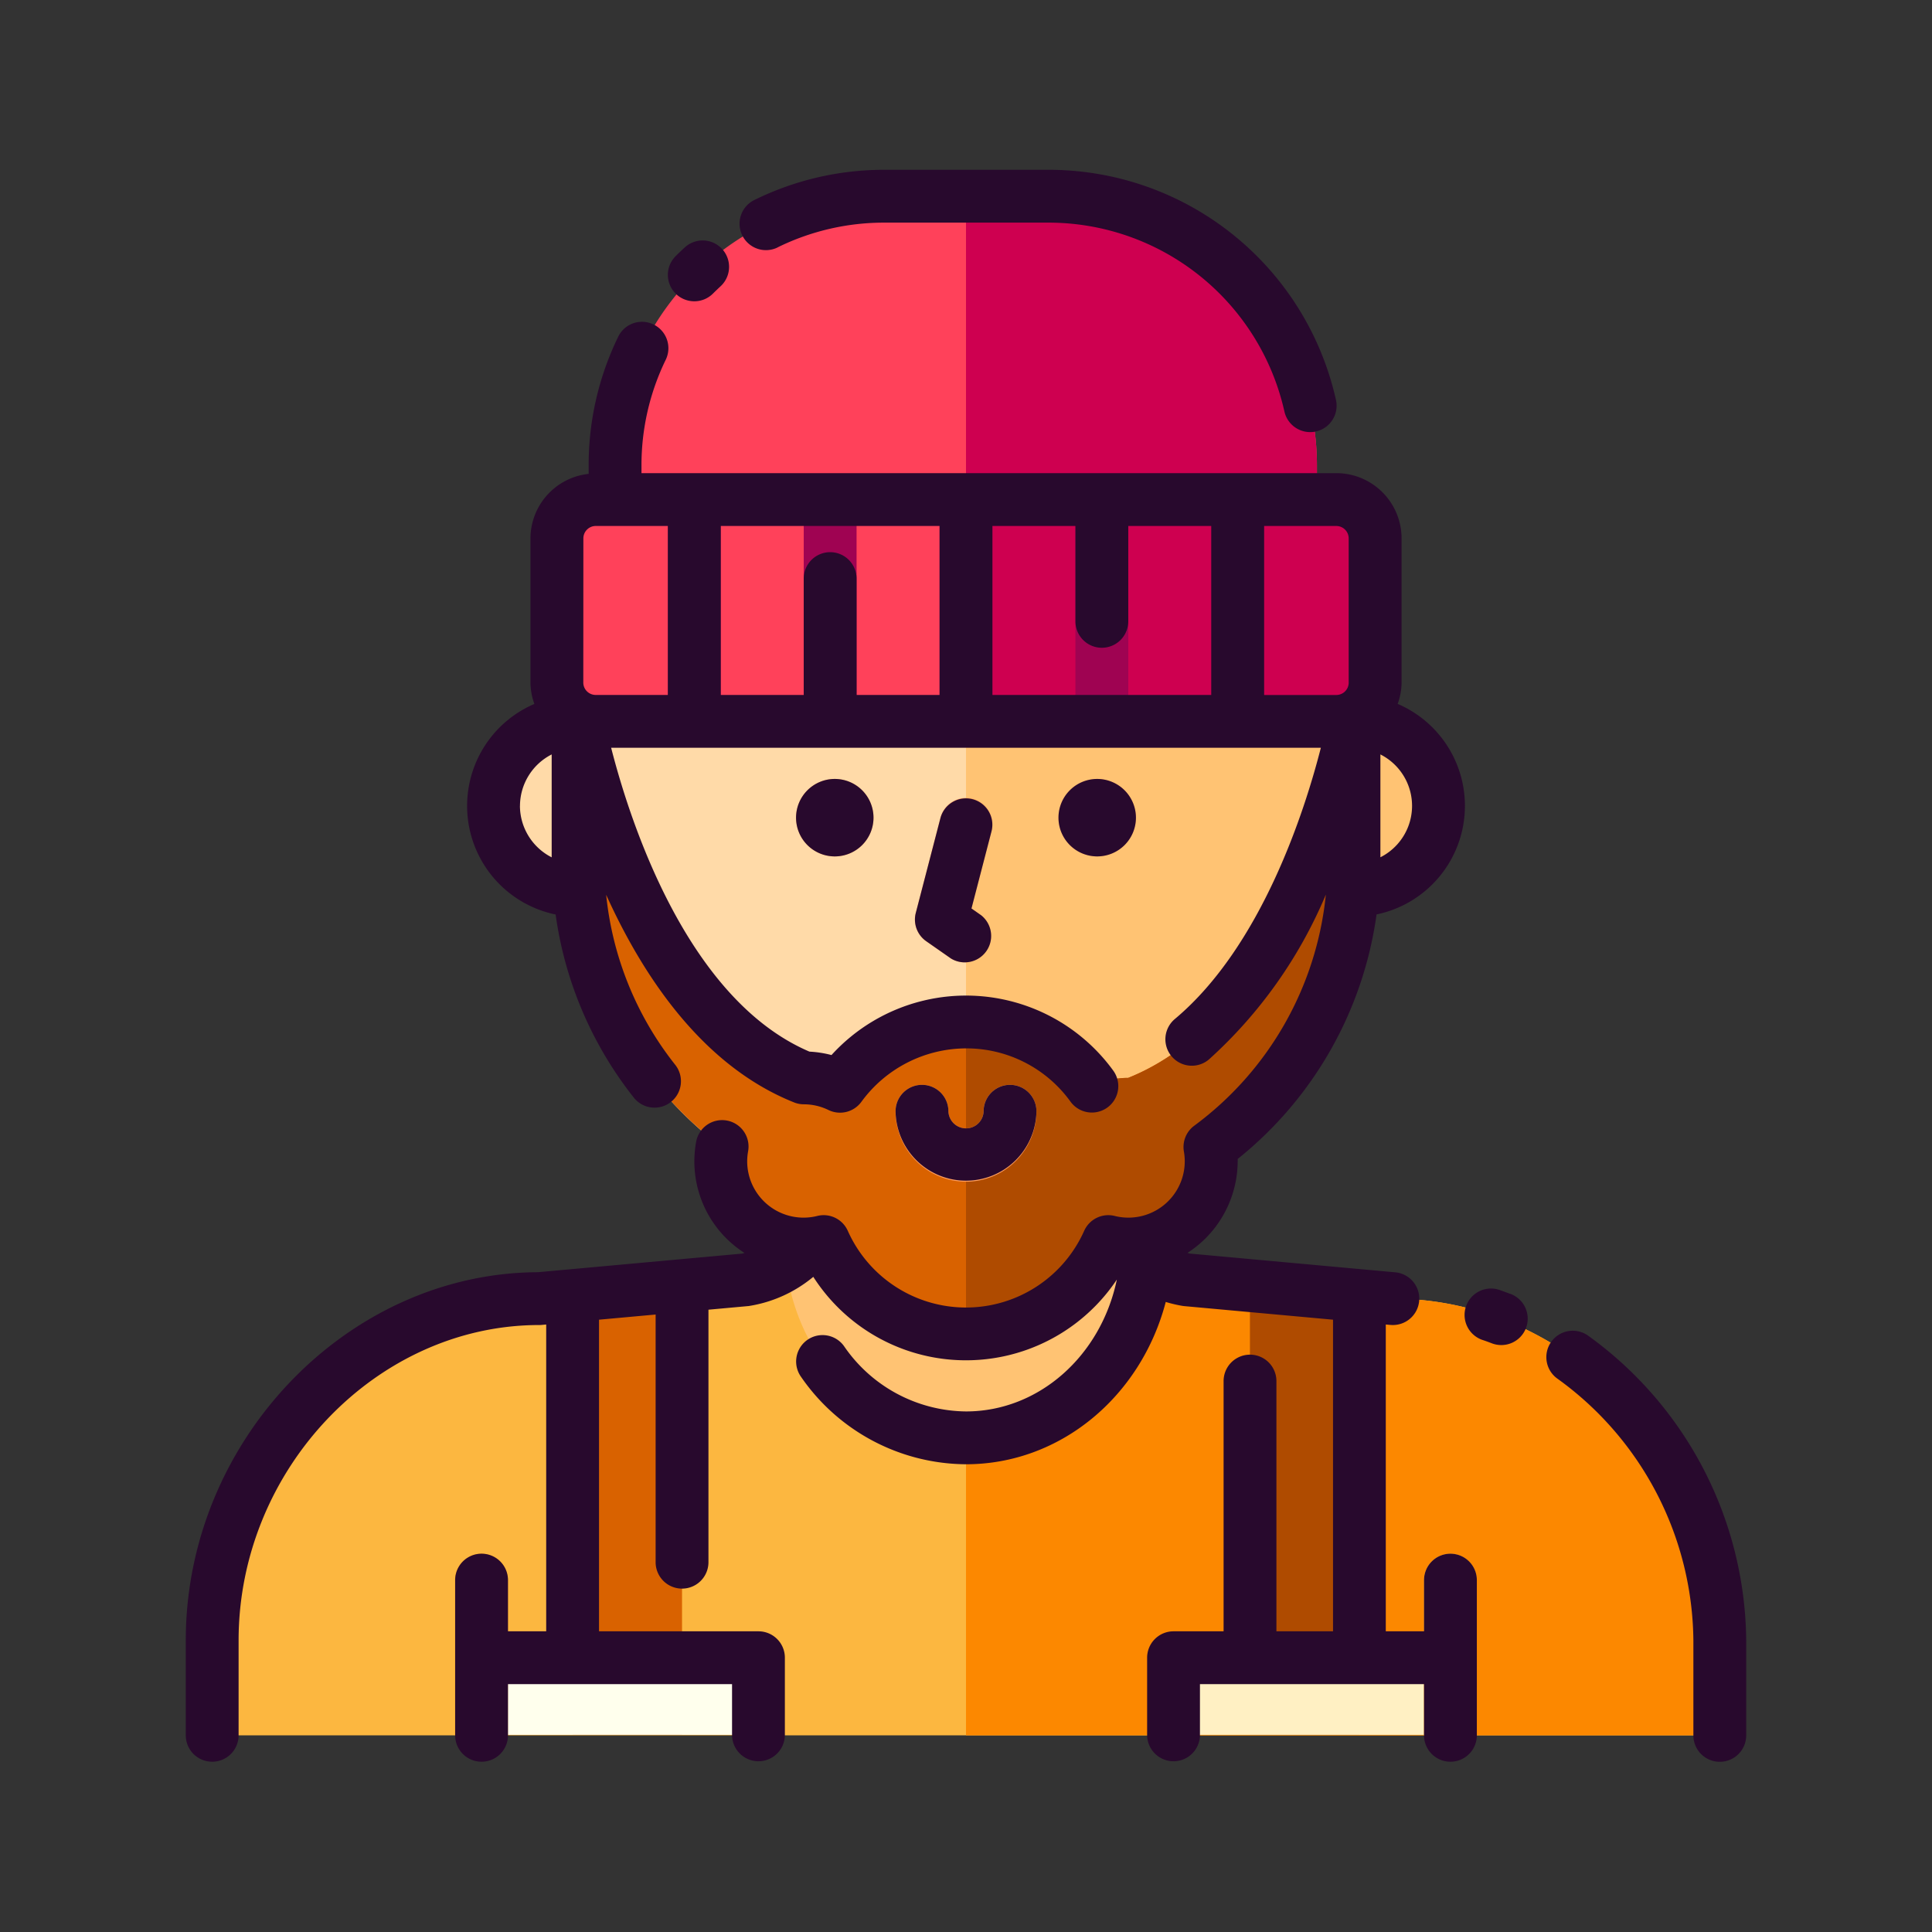  <svg width="512" height="512" viewBox="0 0 128 128" xmlns="http://www.w3.org/2000/svg">
    <rect x="0" y="0" width="128" height="128" fill="#333333" stroke="none"/>
    <path
      d="m66.016 80.695h-4.032a23.689 23.689 0 0 1 -23.689-23.689v-9.213h51.41v9.213a23.689 23.689 0 0 1 -23.689 23.689z"
      fill="#ffdaa8"
    />
    <path
      d="m64 80.695h2.016a23.689 23.689 0 0 0 23.689-23.689v-9.213h-25.705z"
      fill="#ffc373"
    />
    <path
      d="m113.94 108.68v6.29h-99.88v-6.29c0-11.96 9.7-22.64 21.66-22.64l13.67-1.25a7.051 7.051 0 0 0 5.63-4.95l1.27-4.29h15.42l1.27 4.29a7.051 7.051 0 0 0 5.63 4.95l13.67 1.25c11.96 0 21.66 10.68 21.66 22.64z"
      fill="#fcb740"
    />
    <path
      d="m92.28 86.04-13.67-1.25a7.051 7.051 0 0 1 -5.63-4.95l-1.27-4.29h-7.71v39.42h49.94v-6.29c0-11.96-9.7-22.64-21.66-22.64z"
      fill="#fc8800"
    />
    <path
      d="m64 95.261c6.165 0 11.238-5.03 11.93-11.506a7.044 7.044 0 0 1 -2.946-3.92l-1.269-4.281h-15.43l-1.269 4.281a7.044 7.044 0 0 1 -2.946 3.92c.692 6.476 5.765 11.506 11.93 11.506z"
      fill="#ffc373"
    />
    <path
      d="m74.741 71.413a5.472 5.472 0 0 0 -2.4.554 10.308 10.308 0 0 0 -16.693 0 5.472 5.472 0 0 0 -2.4-.554c-11.491-4.587-14.964-23.62-14.964-23.62v9.213a23.636 23.636 0 0 0 9.544 18.985 5.483 5.483 0 0 0 6.733 6.266 10.324 10.324 0 0 0 18.857 0 5.477 5.477 0 0 0 6.733-6.266 23.636 23.636 0 0 0 9.544-18.985v-9.213s-3.462 19.033-14.954 23.62z"
      fill="#d96200"
    />
    <path
      d="m33.65 104.69v10.28h-3.5v-10.28a1.75 1.75 0 0 1 3.5 0z"
      fill="#fc8800"
    />
    <path
      d="m97.84 104.69v10.28h-3.5v-10.28a1.75 1.75 0 0 1 3.5 0z"
      fill="#fcb740"
    />
    <path
      d="m32.7 53.39a5.6 5.6 0 0 0 5.6 5.6v-11.2a5.6 5.6 0 0 0 -5.6 5.6z"
      fill="#ffdaa8"
    />
    <path
      d="m95.3 53.39a5.6 5.6 0 0 0 -5.6-5.6v11.2a5.6 5.6 0 0 0 5.6-5.6z"
      fill="#ffc373"
    />
    <path
      d="m55.306 51.607a2.566 2.566 0 1 0 2.566 2.566 2.569 2.569 0 0 0 -2.566-2.566z"
      fill="#ff9f60"
    />
    <path
      d="m72.694 51.607a2.566 2.566 0 1 0 2.565 2.566 2.569 2.569 0 0 0 -2.565-2.566z"
      fill="#ff9f60"
    />
    <path
      d="m65 60.635-.637-.445 1.326-5.107a1.75 1.75 0 1 0 -3.387-.88l-1.632 6.283a1.749 1.749 0 0 0 .69 1.874l1.64 1.14a1.75 1.75 0 0 0 2-2.865z"
      fill="#ff9f60"
    />
    <rect
      fill="#ff415a"
      height="14.69"
      rx="2.57"
      width="54.2"
      x="36.9"
      y="33.1"
    />
    <path
      d="m58.608 13h10.784a17.858 17.858 0 0 1 17.858 17.858v2.242a0 0 0 0 1 0 0h-46.5a0 0 0 0 1 0 0v-2.24a17.858 17.858 0 0 1 17.858-17.86z"
      fill="#ff415a"
    />
    <path d="m45.187 85.174-7.25.661v29.102h7.25z" fill="#d96200" />
    <path d="m90.062 85.835-7.25-.661v29.763h7.25z" fill="#af4b00" />
    <path d="m33.65 109.828h16.6v5.109h-16.6z" fill="#ffffed" />
    <path d="m77.75 109.828h16.59v5.109h-16.59z" fill="#fff0c3" />
    <path
      d="m69.392 13h-5.392v20.1h23.25v-2.24a17.858 17.858 0 0 0 -17.858-17.86z"
      fill="#ce0050"
    />
    <path
      d="m73.429 82.256a5.477 5.477 0 0 0 6.733-6.266 23.636 23.636 0 0 0 9.544-18.985v-9.212s-3.473 19.033-14.964 23.62a5.472 5.472 0 0 0 -2.4.554 10.309 10.309 0 0 0 -8.342-4.259v20.667a10.329 10.329 0 0 0 9.429-6.119z"
      fill="#af4b00"
    />
    <path
      d="m88.53 33.1h-24.53v14.69h24.53a2.569 2.569 0 0 0 2.57-2.57v-9.55a2.569 2.569 0 0 0 -2.57-2.57z"
      fill="#ce0050"
    />
    <g fill="#9f0352">
      <path d="m44.25 33.1h3.5v14.69h-3.5z" />
      <path d="m53.25 33.1h3.5v14.69h-3.5z" />
      <path d="m62.25 33.1h3.5v14.69h-3.5z" />
      <path d="m71.25 33.1h3.5v14.69h-3.5z" />
      <path d="m80.25 33.1h3.5v14.69h-3.5z" />
    </g>
    <path
      d="m64 78.29a4.672 4.672 0 0 1 -4.667-4.667 1.75 1.75 0 0 1 3.5 0 1.167 1.167 0 0 0 2.333 0 1.75 1.75 0 1 1 3.5 0 4.672 4.672 0 0 1 -4.666 4.667z"
      fill="#ff9f60"
    />
    <g fill="#28092d">
      <path d="m100.043 85.718c-.2-.076-.4-.149-.6-.22a1.75 1.75 0 1 0 -1.152 3.3c.173.06.345.123.516.188a1.75 1.75 0 1 0 1.24-3.272z" />
      <path d="m105.229 88.5a1.75 1.75 0 1 0 -2.027 2.853 21.61 21.61 0 0 1 8.989 17.333v6.288a1.75 1.75 0 0 0 3.5 0v-6.288a25.162 25.162 0 0 0 -10.462-20.186z" />
      <path d="m96.095 102.937a1.75 1.75 0 0 0 -1.75 1.75v3.391h-2.533v-20.326l.306.028q.082.007.161.007a1.75 1.75 0 0 0 .157-3.493l-13.6-1.241c-.056-.01-.109-.032-.165-.044a7.259 7.259 0 0 0 3.329-6.092c0-.044 0-.088 0-.133a25.169 25.169 0 0 0 9.2-16.2 7.347 7.347 0 0 0 1.4-13.948 4.266 4.266 0 0 0 .258-1.415v-9.553a4.326 4.326 0 0 0 -4.32-4.321h-46.038v-.49a15.946 15.946 0 0 1 1.617-7.043 1.75 1.75 0 0 0 -3.146-1.533 19.423 19.423 0 0 0 -1.971 8.577v.537a4.312 4.312 0 0 0 -3.855 4.274v9.554a4.266 4.266 0 0 0 .258 1.415 7.347 7.347 0 0 0 1.409 13.95 25.093 25.093 0 0 0 5.178 12.13 1.75 1.75 0 0 0 2.749-2.167 21.636 21.636 0 0 1 -4.579-11.271c2.467 5.455 6.413 11.348 12.45 13.758a1.758 1.758 0 0 0 .649.125 3.711 3.711 0 0 1 1.631.379 1.75 1.75 0 0 0 2.178-.542 8.614 8.614 0 0 1 6.932-3.542 8.5 8.5 0 0 1 6.933 3.542 1.75 1.75 0 0 0 2.828-2.062 12.054 12.054 0 0 0 -18.673-1.038 7.169 7.169 0 0 0 -1.46-.227c-8.128-3.473-11.909-15.317-13.138-20.131h47.02c-1.037 4.065-3.9 13.137-9.671 17.968a1.75 1.75 0 1 0 2.246 2.69 30.7 30.7 0 0 0 7.756-10.93 21.736 21.736 0 0 1 -8.727 15.318 1.75 1.75 0 0 0 -.678 1.7 3.734 3.734 0 0 1 -4.592 4.27 1.75 1.75 0 0 0 -2.013.984 8.574 8.574 0 0 1 -15.664 0 1.749 1.749 0 0 0 -2.013-.984 3.736 3.736 0 0 1 -4.651-3.64 3.81 3.81 0 0 1 .059-.633 1.75 1.75 0 1 0 -3.45-.586 7.2 7.2 0 0 0 3.214 7.313c-.055.011-.107.034-.163.043l-13.522 1.232c-12.656.048-23.333 11.2-23.333 24.394v6.288a1.75 1.75 0 0 0 3.5 0v-6.288c0-11.326 9.12-20.894 19.914-20.894.053 0 .106 0 .159-.007l.306-.028v20.326h-2.532v-3.391a1.75 1.75 0 0 0 -3.5 0v10.282a1.75 1.75 0 0 0 3.5 0v-3.391h14.845v3.36a1.75 1.75 0 0 0 3.5 0v-5.11a1.75 1.75 0 0 0 -1.75-1.75h-10.563v-20.645l3.75-.342v16.409a1.75 1.75 0 1 0 3.5 0v-16.729l2.611-.238c.041 0 .082-.009.123-.016a8.813 8.813 0 0 0 4.212-1.923 12.015 12.015 0 0 0 20.111.18c-1.054 5.057-5.167 8.737-9.994 8.737a9.908 9.908 0 0 1 -8.087-4.335 1.75 1.75 0 0 0 -2.851 2.03 13.365 13.365 0 0 0 10.938 5.805c6.249 0 11.593-4.487 13.234-10.754a8.745 8.745 0 0 0 1.1.26c.04.007.081.012.122.016l9.86.9v20.645h-3.75v-16.578a1.75 1.75 0 1 0 -3.5 0v16.578h-3.316a1.75 1.75 0 0 0 -1.75 1.75v5.11a1.75 1.75 0 0 0 3.5 0v-3.36h14.845v3.391a1.75 1.75 0 0 0 3.5 0v-10.282a1.75 1.75 0 0 0 -1.75-1.75zm-4.64-46.137v-6.817a3.816 3.816 0 0 1 0 6.814zm-2.1-21.129v9.554a.821.821 0 0 1 -.82.82h-4.785v-11.197h4.784a.822.822 0 0 1 .82.82zm-34.355.912a1.75 1.75 0 0 0 -1.75 1.75v7.709h-5.5v-11.194h14.5v11.194h-5.5v-7.709a1.75 1.75 0 0 0 -1.75-1.75zm10.75-1.736h5.5v6.319a1.75 1.75 0 0 0 3.5 0v-6.318h5.5v11.194h-14.5zm-27.1.821a.822.822 0 0 1 .821-.821h4.779v11.195h-4.784a.822.822 0 0 1 -.821-.82zm-4.2 17.722a3.837 3.837 0 0 1 2.1-3.407v6.817a3.838 3.838 0 0 1 -2.103-3.41z" />
      <path d="m52.74 54.173a2.566 2.566 0 1 0 2.566-2.566 2.569 2.569 0 0 0 -2.566 2.566z" />
      <path d="m72.694 51.607a2.566 2.566 0 1 0 2.565 2.566 2.569 2.569 0 0 0 -2.565-2.566z" />
      <path d="m64.44 52.949a1.753 1.753 0 0 0 -2.134 1.251l-1.632 6.283a1.749 1.749 0 0 0 .69 1.874l1.636 1.143a1.75 1.75 0 0 0 2-2.865l-.637-.445 1.326-5.107a1.75 1.75 0 0 0 -1.249-2.134z" />
      <path d="m46 19.961a1.743 1.743 0 0 0 1.234-.509q.247-.245.5-.48a1.75 1.75 0 1 0 -2.362-2.583q-.311.284-.609.582a1.75 1.75 0 0 0 1.237 2.99z" />
      <path d="m51.522 16.388a15.953 15.953 0 0 1 7.086-1.638h10.785a16.021 16.021 0 0 1 15.7 12.5 1.75 1.75 0 1 0 3.412-.779 19.5 19.5 0 0 0 -19.112-15.221h-10.785a19.415 19.415 0 0 0 -8.628 2 1.75 1.75 0 1 0 1.542 3.142z" />
      <path d="m68.667 73.624a1.75 1.75 0 1 0 -3.5 0 1.167 1.167 0 0 1 -2.333 0 1.75 1.75 0 0 0 -3.5 0 4.667 4.667 0 0 0 9.333 0z" />
    </g>
</svg>